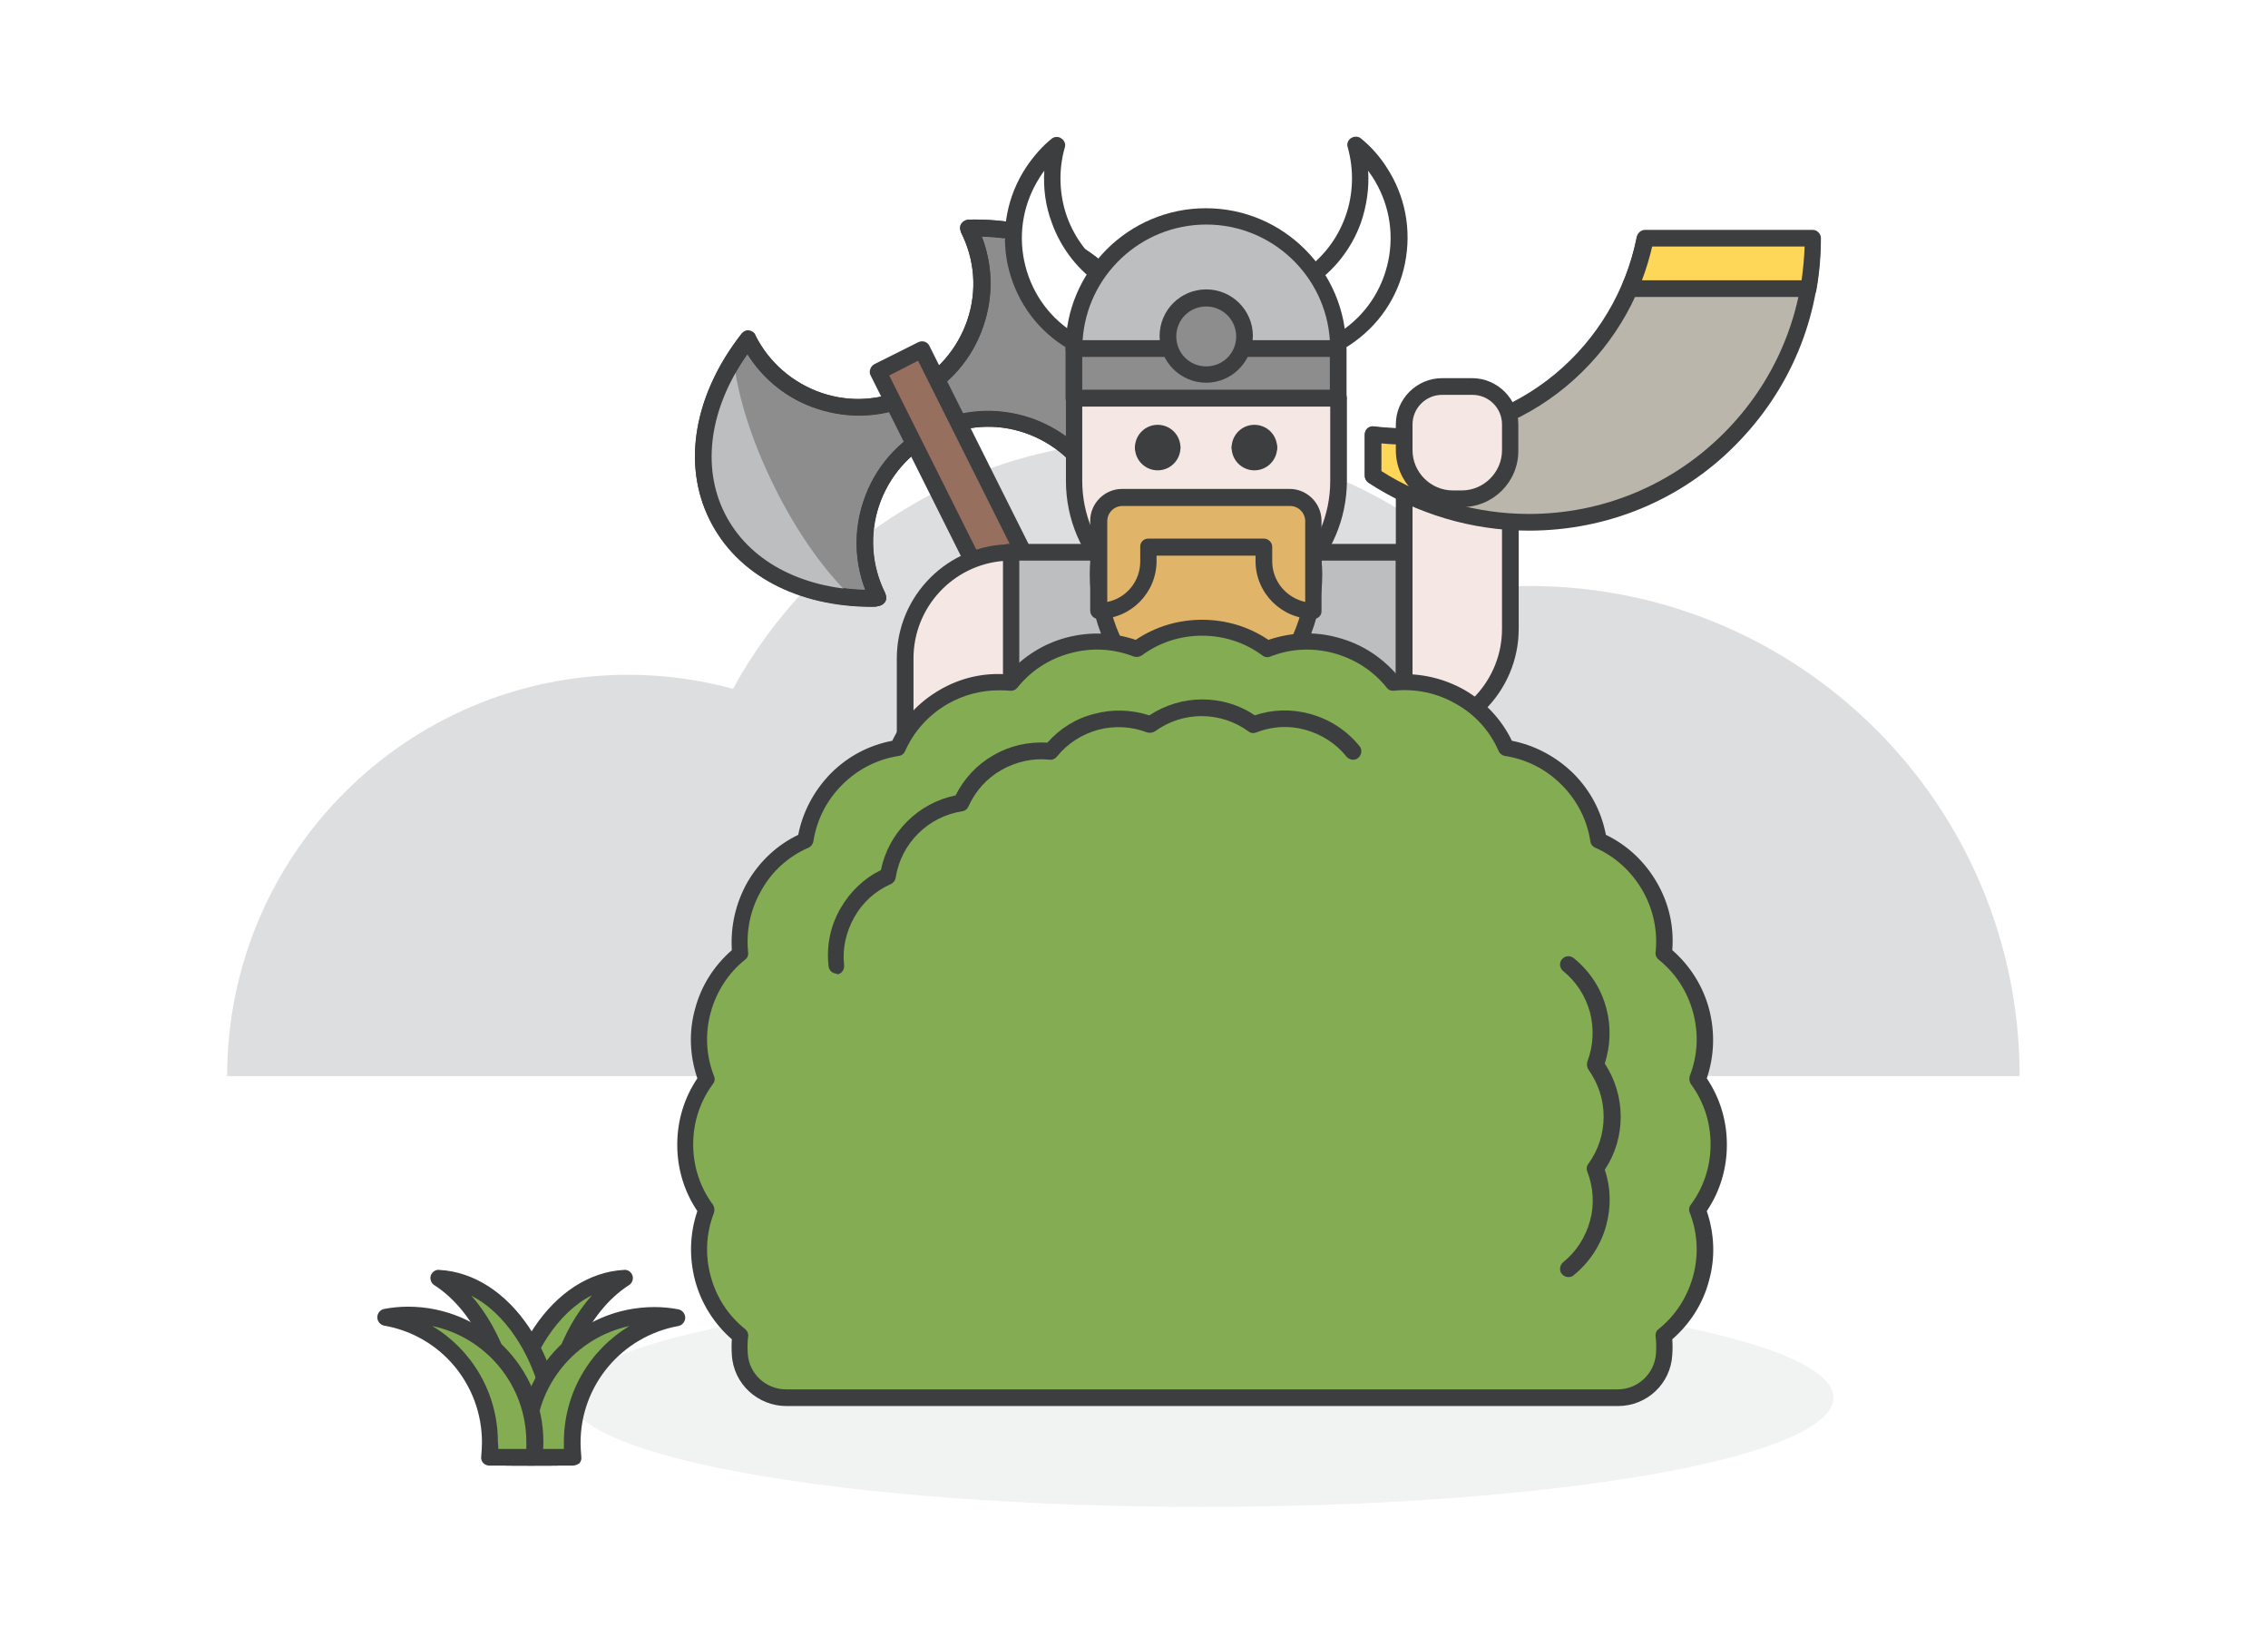 <?xml version="1.0" encoding="utf-8"?>
<!-- Generator: Adobe Illustrator 20.1.0, SVG Export Plug-In . SVG Version: 6.00 Build 0)  -->
<svg version="1.1" id="listening" xmlns="http://www.w3.org/2000/svg" xmlns:xlink="http://www.w3.org/1999/xlink" x="0px" y="0px"
	 viewBox="0 0 598.1 431.7" style="enable-background:new 0 0 598.1 431.7;" xml:space="preserve">
<style type="text/css">
	#listening .st0{opacity:0.5;fill:#BCBEC0;enable-background:new    ;}
	#listening .st1{opacity:0.2;fill:#BCBEC0;enable-background:new    ;}
	#listening .st2{fill:#84AD53;}
	#listening .st3{fill:#3D3E3F;}
	#listening .st4{fill:#8D8D8E;}
	#listening .st5{fill:#BCBEC0;}
	#listening .st6{fill:#966F5E;}
	#listening .st7{fill:#F4E7E4;}
	#listening .st8{fill:#FFFFFF;}
	#listening .st9{fill:none;stroke:#3D3E3F;stroke-width:4;stroke-linecap:round;stroke-miterlimit:10;}
	#listening .st10{fill:#E0B569;}
	#listening .st11{fill:#BAB6AB;}
	#listening .st12{fill:#FFD758;}
</style>
<path class="st0" d="M532.6,283.7c0-71.4-57.9-129.2-129.2-129.2c-3,0-6.1,0.1-9,0.3c-22.9-23.9-55.1-38.7-90.7-38.7
	c-47.6,0-89.1,26.5-110.4,65.5c-8.8-2.4-18.1-3.7-27.6-3.7c-58.4,0-105.8,47.4-105.8,105.8h211.6c0-14.9-3.1-29.1-8.7-42h18.4
	c-4.5,13.2-7,27.3-7,42H532.6z"/>
<ellipse class="st1" cx="317" cy="368.5" rx="166.5" ry="28.8"/>
<g>
	<path class="st2" d="M145.2,380.2c0-19.3,8-36,19.4-43.3c-17.4,1-31.3,21.7-31.3,47.2h11.9C145.3,382.9,145.2,381.6,145.2,380.2z"
		/>
	<path class="st3" d="M145.4,386.4h-11.9c-1.2,0-2.2-1-2.2-2.2c0-26.7,14.6-48.4,33.3-49.4c1-0.1,1.9,0.6,2.2,1.5s-0.1,2-0.9,2.5
		c-11.2,7.2-18.4,23.4-18.4,41.5c0,1.3,0,2.5,0.1,3.8c0,0.6-0.2,1.2-0.6,1.6C146.5,386.1,146,386.4,145.4,386.4z M135.6,382h7.4
		c0-0.6,0-1.2,0-1.8c0-15.3,4.9-29.5,13.1-38.7c-4.4,2.2-8.4,6-11.7,11C139.1,360.5,136,370.9,135.6,382z"/>
	<path class="st2" d="M135.1,380.2c0-19.3-8-36-19.4-43.3c17.4,1,31.3,21.7,31.3,47.2h-12C135.1,382.9,135.1,381.6,135.1,380.2z"/>
	<path class="st3" d="M147,386.4h-12c-0.6,0-1.2-0.2-1.6-0.7c-0.4-0.4-0.6-1-0.6-1.6c0.1-1.3,0.1-2.6,0.1-3.8
		c0-18-7.2-34.3-18.4-41.5c-0.8-0.5-1.2-1.6-0.9-2.5c0.3-0.9,1.2-1.6,2.2-1.5c18.7,1,33.3,22.7,33.3,49.4
		C149.1,385.4,148.2,386.4,147,386.4z M137.3,382h7.4c-0.4-11.1-3.4-21.5-8.7-29.4c-3.3-5-7.4-8.8-11.7-11
		c8.1,9.2,13.1,23.4,13.1,38.7C137.3,380.8,137.3,381.4,137.3,382z"/>
	<path class="st2" d="M151.1,384.2c-0.2-1.3-0.2-2.6-0.2-3.9c0-16.5,11.9-30.2,27.6-33c-1.9-0.3-3.9-0.5-5.9-0.5
		c-18.5,0-33.5,15-33.5,33.5c0,1.3,0.1,2.6,0.2,3.9H151.1z"/>
	<path class="st3" d="M151.1,386.4h-11.8c-1.1,0-2-0.8-2.2-1.9c-0.2-1.4-0.2-2.8-0.2-4.2c0-19.7,16-35.7,35.7-35.7
		c2.1,0,4.2,0.2,6.3,0.6c1,0.2,1.8,1.1,1.8,2.2s-0.8,2-1.8,2.2c-14.9,2.7-25.8,15.6-25.8,30.8c0,1.2,0.1,2.5,0.2,3.7
		c0.1,0.6-0.1,1.2-0.5,1.7C152.3,386.1,151.7,386.4,151.1,386.4z M141.3,382h7.4c0-0.6,0-1.2,0-1.8c0-12.9,6.8-24.3,17.3-30.6
		c-14.1,3-24.8,15.6-24.8,30.6C141.3,380.8,141.3,381.4,141.3,382z"/>
	<path class="st2" d="M129,384.2c0.2-1.3,0.2-2.6,0.2-3.9c0-16.5-11.9-30.2-27.6-33c1.9-0.3,3.9-0.5,5.9-0.5
		c18.5,0,33.5,15,33.5,33.5c0,1.3-0.1,2.6-0.2,3.9H129z"/>
	<path class="st3" d="M140.8,386.4H129c-0.6,0-1.2-0.3-1.6-0.7c-0.4-0.5-0.6-1.1-0.5-1.7c0.1-1.2,0.2-2.5,0.2-3.7
		c0-15.2-10.8-28.2-25.8-30.8c-1-0.2-1.8-1.1-1.8-2.2s0.8-2,1.8-2.2c2.1-0.4,4.2-0.6,6.3-0.6c19.7,0,35.7,16,35.7,35.7
		c0,1.4-0.1,2.8-0.2,4.2C142.9,385.5,141.9,386.4,140.8,386.4z M131.4,382h7.4c0-0.6,0-1.2,0-1.8c0-15-10.6-27.6-24.8-30.6
		c10.5,6.3,17.3,17.7,17.3,30.6C131.4,380.8,131.4,381.4,131.4,382z"/>
</g>
<g id="viking">
	<g>
		<path class="st4" d="M255.5,60.2L255.5,60.2c8.1,16.1,1.6,35.7-14.5,43.7s-35.6,1.5-43.6-14.5c0,0,0,0,0-0.1
			c-11.6,14.8-15.4,32.5-8.2,46.9c7.2,14.4,23.6,22,42.4,21.5c0,0,0,0,0-0.1c-8-16.1-1.5-35.6,14.5-43.6c16.1-8,35.6-1.5,43.6,14.5
			c0,0,0,0,0,0.1c11.6-14.8,15.4-32.5,8.2-46.9C290.7,67.3,274.3,59.8,255.5,60.2z"/>
		<path class="st3" d="M230,159.9c-19.7,0-35.6-8.4-42.8-22.8c-7.4-14.7-4.2-33.1,8.4-49.2c0.5-0.6,1.2-0.9,1.9-0.8s1.4,0.5,1.7,1.2
			c0,0,0,0,0,0.1c3.6,7.2,9.9,12.6,17.5,15.2c7.7,2.6,15.9,2,23.2-1.7c7.2-3.6,12.6-9.9,15.2-17.5c2.6-7.7,2-15.9-1.7-23.2v-0.1
			c-0.3-0.7-0.3-1.5,0.1-2.1c0.4-0.6,1.1-1,1.8-1.1c20.4-0.5,37.1,8,44.4,22.7c7.4,14.7,4.2,33.1-8.4,49.2c-0.5,0.6-1.2,0.9-1.9,0.8
			c-0.7-0.1-1.4-0.5-1.7-1.2c0,0,0,0,0-0.1c-3.6-7.2-9.9-12.6-17.5-15.2c-7.7-2.6-15.9-2-23.2,1.7c-7.2,3.6-12.6,9.9-15.2,17.5
			c-2.6,7.6-2,15.9,1.7,23.2v0.1c0.3,0.7,0.3,1.5-0.1,2.1c-0.4,0.6-1.1,1-1.8,1.1C231.1,159.9,230.5,159.9,230,159.9z M197.1,93.3
			c-9.9,14-12.2,29.5-6,41.9c6.2,12.4,19.9,19.8,37.1,20.3c-2.9-7.5-3.1-15.7-0.5-23.4c2.9-8.8,9.1-15.9,17.4-20.1
			c8.3-4.2,17.7-4.8,26.5-1.9c7.7,2.6,14.1,7.6,18.4,14.4c9.9-14,12.2-29.5,6-41.9s-19.9-19.8-37.1-20.3c2.9,7.5,3.1,15.7,0.5,23.4
			c-2.9,8.8-9.1,15.9-17.4,20.1c-8.3,4.2-17.7,4.8-26.5,1.9C207.8,105.2,201.3,100.1,197.1,93.3z"/>
	</g>
	<g>
		<path class="st5" d="M262.3,60.5c6.9,6.4,14.3,16.6,20.5,28.9c6.2,12.4,9.9,24.4,10.9,33.7c8.5-13.5,10.6-28.7,4.3-41.3
			C291.6,69.2,278.2,61.8,262.3,60.5z"/>
		<path class="st5" d="M204.4,128.7c-6.2-12.4-9.9-24.4-10.9-33.7c-8.5,13.5-10.6,28.7-4.3,41.3s19.7,20,35.6,21.3
			C218,151.2,210.5,141,204.4,128.7z"/>
	</g>
	<path class="st3" d="M230,160c-19.7,0-35.6-8.4-42.8-22.8c-7.4-14.7-4.2-33.1,8.4-49.2c0.5-0.6,1.2-0.9,1.9-0.8s1.4,0.5,1.7,1.2
		l0,0c3.6,7.2,9.9,12.6,17.5,15.2c7.7,2.6,15.9,2,23.2-1.7c7.2-3.6,12.6-9.9,15.2-17.5c2.6-7.7,2-15.9-1.7-23.2v-0.1
		c-0.3-0.7-0.3-1.5,0.1-2.1c0.4-0.6,1.1-1,1.8-1.1c20.4-0.5,37.1,8,44.4,22.7c7.4,14.7,4.2,33.1-8.4,49.2c-0.5,0.6-1.2,0.9-1.9,0.8
		c-0.7-0.1-1.4-0.5-1.7-1.2c0,0,0,0,0-0.1c-3.6-7.2-9.9-12.6-17.5-15.2c-7.7-2.6-15.9-2-23.2,1.7c-15,7.5-21,25.8-13.5,40.7v0.1
		c0.3,0.7,0.3,1.5-0.1,2.1c-0.4,0.6-1.1,1-1.8,1.1C231.1,160,230.6,160,230,160z M197.1,93.4c-9.9,14-12.2,29.5-6,41.9
		s19.9,19.8,37.1,20.3c-6.3-16.5,0.8-35.4,16.9-43.5c8.3-4.2,17.7-4.8,26.5-1.9c7.7,2.6,14.1,7.6,18.4,14.4c9.9-14,12.2-29.5,6-41.9
		s-19.9-19.8-37.1-20.3c2.9,7.5,3.1,15.7,0.5,23.4c-2.9,8.8-9.1,15.9-17.4,20.1c-8.3,4.2-17.7,4.8-26.5,1.9
		C207.8,105.3,201.4,100.2,197.1,93.4z"/>
	
		<rect x="275" y="84.6" transform="matrix(0.894 -0.448 0.448 0.894 -52.369 145.434)" class="st6" width="13" height="197.8"/>
	<path class="st3" d="M320,277c-0.2,0-0.5,0-0.7-0.1c-0.6-0.2-1-0.6-1.3-1.1L229.6,99c-0.3-0.5-0.3-1.1-0.1-1.7s0.6-1,1.1-1.3
		l11.6-5.8c1.1-0.5,2.4-0.1,2.9,1L333.6,268c0.5,1.1,0.1,2.4-1,2.9l-11.6,5.8C320.7,277,320.4,277,320,277z M234.5,99L321,271.9
		l7.7-3.8l-86.6-173L234.5,99z"/>
	<rect x="265.8" y="145.7" class="st5" width="104.5" height="79"/>
	<path class="st3" d="M370.3,226.8H265.8c-1.2,0-2.2-1-2.2-2.2v-79c0-1.2,1-2.2,2.2-2.2h104.5c1.2,0,2.2,1,2.2,2.2v79
		C372.5,225.9,371.5,226.8,370.3,226.8z M268,222.5h100.1v-74.7H268V222.5z"/>
	<path class="st7" d="M318.1,179L318.1,179c-13.2,0-24-10.7-24-24v-6.5H342v6.5C342,168.3,331.3,179,318.1,179z"/>
	<path class="st3" d="M318.1,181.2c-14.4,0-26.1-11.7-26.1-26.1v-6.5c0-1.2,1-2.2,2.2-2.2H342c1.2,0,2.2,1,2.2,2.2v6.5
		C344.2,169.5,332.5,181.2,318.1,181.2z M296.3,150.7v4.3c0,12,9.8,21.8,21.8,21.8s21.8-9.8,21.8-21.8v-4.3H296.3z"/>
	<path class="st8" d="M339.4,76.4c1.7-0.7,3.4-1.6,5-2.7c11.9-7.8,16.8-22.3,13-35.4c2.4,2,4.5,4.3,6.3,7
		c9.6,14.6,5.6,34.3-9.1,43.9c-1.6,1.1-3.3,1.9-5,2.7L339.4,76.4z"/>
	<path class="st3" d="M349.7,94.1c-0.7,0-1.4-0.4-1.8-1l-10.2-15.6c-0.4-0.5-0.5-1.2-0.3-1.8c0.2-0.6,0.6-1.1,1.2-1.4
		c1.6-0.7,3.2-1.5,4.6-2.5c5.4-3.5,9.4-8.6,11.6-14.7c2.1-5.8,2.3-12.3,0.6-18.3c-0.3-0.9,0.1-1.9,0.9-2.4s1.9-0.5,2.6,0.1
		c2.6,2.1,4.9,4.7,6.7,7.5c5,7.6,6.7,16.6,4.9,25.5c-1.8,8.9-7,16.5-14.6,21.5c-1.6,1.1-3.4,2-5.3,2.8
		C350.3,94.1,350,94.1,349.7,94.1z M342.6,77.3l7.8,11.9c1-0.5,2-1.1,3-1.7c6.6-4.3,11.1-11,12.7-18.7s0.1-15.6-4.2-22.2
		c-0.4-0.5-0.7-1.1-1.1-1.6c0.3,4.6-0.4,9.3-1.9,13.7c-2.5,6.9-7.1,12.8-13.3,16.8C344.6,76.2,343.6,76.7,342.6,77.3z"/>
	<path class="st8" d="M296.7,76.4c-1.7-0.7-3.4-1.6-5-2.7c-11.9-7.8-16.8-22.3-13-35.4c-2.4,2-4.5,4.3-6.3,7
		c-9.6,14.6-5.6,34.3,9.1,43.9c1.6,1.1,3.3,1.9,5,2.7L296.7,76.4z"/>
	<path class="st3" d="M286.5,94.1c-0.3,0-0.6-0.1-0.9-0.2c-1.9-0.8-3.6-1.8-5.3-2.8c-7.6-5-12.7-12.6-14.6-21.5
		c-1.8-8.9-0.1-17.9,4.9-25.5c1.9-2.8,4.1-5.4,6.7-7.5c0.7-0.6,1.8-0.7,2.6-0.1c0.8,0.5,1.2,1.5,0.9,2.4c-1.7,5.9-1.5,12.4,0.6,18.3
		c2.2,6,6.2,11.1,11.6,14.7c1.4,1,3,1.8,4.6,2.5c0.6,0.3,1,0.8,1.2,1.4s0.1,1.3-0.3,1.8l-10.2,15.6
		C287.9,93.8,287.2,94.1,286.5,94.1z M275.4,45c-0.4,0.5-0.7,1-1.1,1.6c-4.3,6.6-5.8,14.5-4.2,22.2c1.6,7.7,6.1,14.4,12.7,18.7
		c0.9,0.6,1.9,1.2,3,1.7l7.8-11.9c-1-0.5-2-1.1-2.9-1.7c-6.2-4.1-10.8-9.9-13.3-16.8C275.7,54.3,275.1,49.6,275.4,45z"/>
	<path class="st5" d="M318.1,57.1c19.2,0,34.8,15.6,34.8,34.8h-69.7C283.2,72.7,298.8,57.1,318.1,57.1z"/>
	<path class="st3" d="M352.9,94.1h-69.7c-1.2,0-2.2-1-2.2-2.2c0-20.4,16.6-37,37-37s37,16.6,37,37C355.1,93.1,354.1,94.1,352.9,94.1
		z M285.5,89.7h65.2c-1.1-17-15.3-30.5-32.6-30.5S286.6,72.7,285.5,89.7z"/>
	<rect x="283.2" y="91.9" class="st4" width="69.7" height="13.1"/>
	<path class="st3" d="M352.9,107.2h-69.7c-1.2,0-2.2-1-2.2-2.2V91.9c0-1.2,1-2.2,2.2-2.2h69.7c1.2,0,2.2,1,2.2,2.2V105
		C355.1,106.2,354.1,107.2,352.9,107.2z M285.4,102.8h65.3v-8.7h-65.3L285.4,102.8L285.4,102.8z"/>
	<path class="st7" d="M283.2,105h69.7v21.8c0,19.2-15.6,34.8-34.8,34.8l0,0c-19.2,0-34.8-15.6-34.8-34.8V105H283.2z"/>
	<path class="st3" d="M318.1,163.8c-20.4,0-37-16.6-37-37V105c0-1.2,1-2.2,2.2-2.2H353c1.2,0,2.2,1,2.2,2.2v21.8
		C355.1,147.2,338.5,163.8,318.1,163.8z M285.4,107.2v19.6c0,18,14.6,32.7,32.7,32.7s32.7-14.6,32.7-32.7v-19.6
		C350.8,107.2,285.4,107.2,285.4,107.2z"/>
	<g>
		<line class="st9" x1="301.3" y1="118" x2="309.3" y2="118"/>
		<line class="st9" x1="326.8" y1="118" x2="334.8" y2="118"/>
	</g>
	<g id="eyes">
		<circle class="st3" cx="330.8" cy="118" r="6"/>
		<circle class="st3" cx="305.3" cy="118" r="6"/>
	</g>
	<circle class="st4" cx="318.1" cy="88.7" r="10.1"/>
	<path class="st3" d="M318.1,100.9c-6.8,0-12.3-5.5-12.3-12.3s5.5-12.3,12.3-12.3s12.3,5.5,12.3,12.3
		C330.3,95.4,324.8,100.9,318.1,100.9z M318.1,80.8c-4.4,0-7.9,3.5-7.9,7.9s3.5,7.9,7.9,7.9s7.9-3.5,7.9-7.9S322.4,80.8,318.1,80.8z
		"/>
	<path class="st10" d="M290.4,144.3c-0.6,2.2-0.9,4.6-0.9,7c0,28.5,28.5,42.8,28.5,42.8s28.5-14.3,28.5-42.8c0-2.4-0.3-4.8-0.9-7
		H290.4z"/>
	<path class="st3" d="M318.1,196.3c-0.3,0-0.7-0.1-1-0.2c-0.3-0.2-7.5-3.8-14.8-11.1c-9.7-9.7-14.9-21.4-14.9-33.6
		c0-2.6,0.3-5.1,0.9-7.6c0.2-1,1.1-1.6,2.1-1.6h55.3c1,0,1.9,0.7,2.1,1.6c0.6,2.5,0.9,5,0.9,7.6c0,12.3-5.2,23.9-14.9,33.6
		c-7.3,7.3-14.5,10.9-14.8,11.1C318.7,196.2,318.4,196.3,318.1,196.3z M292.2,146.5c-0.3,1.6-0.4,3.2-0.4,4.8
		c0,11.2,4.6,21.5,13.6,30.5c5.3,5.3,10.6,8.5,12.7,9.7c2.1-1.2,7.5-4.5,12.8-9.8c9-9,13.5-19.3,13.5-30.4c0-1.6-0.1-3.2-0.4-4.8
		H292.2z"/>
	<g id="mustache">
		<path class="st10" d="M302.8,131.1h30.5h6.8c3.4,0,6.2,2.8,6.2,6.2v6.8V161c-7.2,0-13.1-5.8-13.1-13.1v-3.8h-30.5v3.8
			c0,7.2-5.8,13.1-13.1,13.1v-16.9v-6.8c0-3.4,2.8-6.2,6.2-6.2H302.8z"/>
		<path class="st3" d="M346.4,163.2c-8.4,0-15.3-6.8-15.3-15.3v-1.6H305v1.6c0,8.4-6.8,15.3-15.3,15.3c-1.2,0-2.2-1-2.2-2.2v-23.7
			c0-4.6,3.8-8.4,8.4-8.4h44.2c4.6,0,8.4,3.8,8.4,8.4V161C348.6,162.2,347.6,163.2,346.4,163.2z M302.8,142h30.5
			c1.2,0,2.2,1,2.2,2.2v3.8c0,5.2,3.7,9.6,8.7,10.7v-21.3c0-2.2-1.8-4-4-4H296c-2.2,0-4,1.8-4,4v21.3c5-1,8.7-5.4,8.7-10.7v-3.8
			C300.6,143,301.6,142,302.8,142z"/>
	</g>
	<path class="st7" d="M266.7,145.6L266.7,145.6v77.8h-28v-49.8C238.7,158.1,251.3,145.6,266.7,145.6z"/>
	<path class="st3" d="M266.7,225.6h-28c-1.2,0-2.2-1-2.2-2.2v-49.8c0-16.6,13.5-30.1,30.1-30.1c1.2,0,2.2,1,2.2,2.2v77.8
		C268.9,224.6,267.9,225.6,266.7,225.6z M240.9,221.2h23.6v-73.3c-13.2,1.1-23.6,12.2-23.6,25.7V221.2z"/>
	<g id="listening-tube">
		<path class="st7" d="M370.3,193.8L370.3,193.8V116h28v49.8C398.3,181.3,385.8,193.8,370.3,193.8z"/>
		<path class="st3" d="M370.3,196c-1.2,0-2.2-1-2.2-2.2V116c0-1.2,1-2.2,2.2-2.2h28c1.2,0,2.2,1,2.2,2.2v49.8
			C400.5,182.4,386.9,196,370.3,196z M372.5,118.2v73.3c13.2-1.1,23.6-12.2,23.6-25.7v-47.6C396.1,118.2,372.5,118.2,372.5,118.2z"
			/>
		<path class="st11" d="M433.9,62.8C428,92.6,401.7,115,370.2,115c-2.7,0-5.4-0.2-8.1-0.5v10.9c11.8,7.8,25.9,12.3,41.1,12.3
			c41.3,0,74.9-33.5,74.9-74.9C478.1,62.8,433.9,62.8,433.9,62.8z"/>
		<path class="st3" d="M403.2,139.9c-15.1,0-29.7-4.4-42.3-12.6c-0.6-0.4-1-1.1-1-1.8v-10.9c0-0.6,0.3-1.2,0.7-1.6
			c0.5-0.4,1.1-0.6,1.7-0.5c2.6,0.3,5.2,0.5,7.8,0.5c14.6,0,28.8-5.1,40-14.4c11.1-9.2,18.7-22,21.5-36c0.2-1,1.1-1.8,2.1-1.8h44.2
			c1.2,0,2.2,1,2.2,2.2c0,20.6-8,39.9-22.6,54.5C443.2,131.9,423.8,139.9,403.2,139.9z M364.3,124.2c11.6,7.4,25.1,11.3,38.9,11.3
			c19.4,0,37.7-7.6,51.4-21.3c13.2-13.2,20.7-30.6,21.3-49.2h-40.2c-3.2,14.3-11.2,27.3-22.6,36.8c-12,10-27.2,15.5-42.8,15.5
			c-2,0-3.9-0.1-5.9-0.3L364.3,124.2L364.3,124.2z"/>
		<path class="st12" d="M375.4,114.8c-1.7,0.1-3.4,0.2-5.2,0.2c-2.7,0-5.4-0.2-8.1-0.5v10.9c4.2,2.7,8.6,5.1,13.3,6.9L375.4,114.8
			L375.4,114.8z"/>
		<path class="st3" d="M375.4,134.5c-0.3,0-0.6-0.1-0.8-0.2c-4.8-1.9-9.4-4.3-13.7-7.1c-0.6-0.4-1-1.1-1-1.8v-10.9
			c0-0.6,0.3-1.2,0.7-1.6c0.5-0.4,1.1-0.6,1.7-0.5c2.6,0.3,5.2,0.5,7.8,0.5c1.6,0,3.3-0.1,5-0.2c0.6,0,1.2,0.2,1.7,0.6
			c0.4,0.4,0.7,1,0.7,1.6v17.5c0,0.7-0.4,1.4-1,1.8C376.3,134.4,375.9,134.5,375.4,134.5z M364.3,124.2c2.8,1.8,5.8,3.4,8.9,4.8
			v-11.9c-1,0-2,0.1-3,0.1c-2,0-3.9-0.1-5.9-0.3V124.2z"/>
		<path class="st12" d="M429.7,76.1h47.2c0.8-4.3,1.2-8.7,1.2-13.3h-44.2C433,67.4,431.6,71.9,429.7,76.1z"/>
		<path class="st3" d="M476.9,78.3h-47.2c-0.7,0-1.4-0.4-1.8-1s-0.5-1.4-0.2-2.1c1.8-4.1,3.1-8.4,4-12.8c0.2-1,1.1-1.8,2.1-1.8H478
			c1.2,0,2.2,1,2.2,2.2c0,4.6-0.4,9.2-1.2,13.7C478.9,77.5,478,78.3,476.9,78.3z M433,73.9h42.1c0.4-2.9,0.7-5.9,0.8-8.9h-40.2
			C435,68,434.1,71,433,73.9z"/>
		<path class="st7" d="M385.5,131.5h-2.4c-7.1,0-12.8-5.7-12.8-12.8v-6.8c0-5.5,4.5-10,10-10h7.9c5.5,0,10,4.5,10,10v6.8
			C398.3,125.8,392.6,131.5,385.5,131.5z"/>
		<path class="st3" d="M385.5,133.7h-2.4c-8.3,0-15-6.7-15-15v-6.8c0-6.7,5.5-12.2,12.2-12.2h7.9c6.7,0,12.2,5.5,12.2,12.2v6.8
			C400.5,127,393.8,133.7,385.5,133.7z M380.3,104.1c-4.3,0-7.8,3.5-7.8,7.8v6.8c0,5.8,4.8,10.6,10.6,10.6h2.4
			c5.8,0,10.6-4.8,10.6-10.6v-6.8c0-4.3-3.5-7.8-7.8-7.8H380.3z"/>
	</g>
	<rect x="265.8" y="205" class="st4" width="104.5" height="13.1"/>
	<path class="st3" d="M370.3,220.3H265.8c-1.2,0-2.2-1-2.2-2.2V205c0-1.2,1-2.2,2.2-2.2h104.5c1.2,0,2.2,1,2.2,2.2v13.1
		C372.5,219.3,371.5,220.3,370.3,220.3z M268,215.9h100.1v-8.7H268V215.9z"/>
	<path class="st7" d="M251.5,207.9h2.4c7.1,0,12.8,5.7,12.8,12.8v6.8c0,5.5-4.5,10-10,10h-7.9c-5.5,0-10-4.5-10-10v-6.8
		C238.7,213.6,244.5,207.9,251.5,207.9z"/>
	<path class="st3" d="M256.7,239.7h-7.9c-6.7,0-12.2-5.5-12.2-12.2v-6.8c0-8.3,6.7-15,15-15h2.4c8.3,0,15,6.7,15,15v6.8
		C268.9,234.2,263.4,239.7,256.7,239.7z M251.5,210.1c-5.8,0-10.6,4.8-10.6,10.6v6.8c0,4.3,3.5,7.8,7.8,7.8h7.9
		c4.3,0,7.8-3.5,7.8-7.8v-6.8c0-5.8-4.8-10.6-10.6-10.6H251.5z"/>
</g>
<g id="bush">
	<path class="st2" d="M186.3,318.9c-2.2,5.6-2.6,11.9-1,18.1s5.2,11.4,9.9,15.2c-0.2,1.6-0.2,3.3-0.1,4.9
		c0.4,6.4,5.8,11.4,12.2,11.4h219.3c6.4,0,11.8-5,12.2-11.4c0.1-1.7,0.1-3.3-0.1-4.9c4.7-3.7,8.2-9,9.9-15.2s1.2-12.5-1-18.1
		c3.5-4.8,5.6-10.8,5.6-17.2c0-6.4-2.1-12.4-5.6-17.2c2.2-5.6,2.6-11.9,1-18.1s-5.2-11.4-9.9-15.2c0.6-5.9-0.5-12.1-3.7-17.7
		c-3.2-5.6-8-9.7-13.5-12.1c-0.9-5.9-3.7-11.6-8.2-16.1s-10.2-7.3-16.1-8.2c-2.4-5.5-6.5-10.2-12.1-13.5c-5.6-3.2-11.8-4.4-17.7-3.7
		c-3.7-4.7-9-8.2-15.2-9.9s-12.5-1.2-18.1,1c-4.8-3.5-10.8-5.6-17.2-5.6s-12.4,2.1-17.2,5.6c-5.6-2.2-11.9-2.6-18.1-1
		c-6.2,1.7-11.4,5.2-15.2,9.9c-5.9-0.6-12.1,0.5-17.7,3.7c-5.6,3.2-9.7,8-12.1,13.5c-5.9,0.9-11.6,3.7-16.1,8.2s-7.3,10.2-8.2,16.1
		c-5.5,2.4-10.2,6.5-13.5,12.1c-3.2,5.6-4.4,11.8-3.7,17.7c-4.7,3.7-8.2,9-9.9,15.2s-1.2,12.5,1,18.1c-3.5,4.8-5.6,10.8-5.6,17.2
		C180.7,308.2,182.8,314.1,186.3,318.9z"/>
	<path class="st3" d="M426.7,370.7H207.4c-7.6,0-14-5.9-14.4-13.5c-0.1-1.4-0.1-2.8,0-4.1c-4.7-4.1-8.1-9.5-9.7-15.5
		c-1.6-6.1-1.4-12.4,0.6-18.3c-3.5-5.2-5.3-11.2-5.3-17.5s1.8-12.3,5.3-17.5c-2-5.9-2.3-12.2-0.6-18.3c1.6-6.1,5-11.4,9.7-15.5
		c-0.4-6.2,1-12.4,4.1-17.9c3.2-5.5,7.8-9.8,13.4-12.5c1.2-6.1,4.2-11.7,8.6-16.2c4.5-4.5,10-7.4,16.2-8.6c2.7-5.6,7-10.2,12.5-13.4
		s11.6-4.6,17.9-4.1c4.1-4.7,9.5-8.1,15.5-9.7c6.1-1.6,12.4-1.4,18.3,0.6c5.2-3.5,11.2-5.3,17.5-5.3s12.3,1.8,17.5,5.3
		c5.9-2,12.2-2.3,18.3-0.6c6.1,1.6,11.4,5,15.5,9.7c6.2-0.4,12.4,1,17.9,4.1c5.5,3.2,9.8,7.8,12.5,13.4c6.1,1.2,11.7,4.2,16.2,8.6
		c4.5,4.5,7.4,10,8.6,16.2c5.6,2.7,10.2,7,13.4,12.5c3.2,5.5,4.6,11.6,4.1,17.9c4.7,4.1,8.1,9.5,9.7,15.5c1.6,6.1,1.4,12.4-0.6,18.3
		c3.5,5.2,5.3,11.2,5.3,17.5s-1.8,12.3-5.3,17.5c2,5.9,2.3,12.2,0.6,18.3c-1.6,6.1-5,11.4-9.7,15.5c0.1,1.4,0.1,2.8,0,4.1
		C440.6,364.8,434.3,370.7,426.7,370.7z M263.4,182c-4.7,0-9.3,1.2-13.5,3.6c-5,2.9-8.9,7.2-11.2,12.4c-0.3,0.7-0.9,1.2-1.7,1.3
		c-5.7,0.9-10.8,3.5-14.9,7.6c-4.1,4.1-6.7,9.2-7.6,14.9c-0.1,0.7-0.6,1.4-1.3,1.7c-5.3,2.3-9.6,6.2-12.4,11.2
		c-2.9,5-4.1,10.7-3.5,16.4c0.1,0.7-0.2,1.5-0.8,1.9c-4.5,3.6-7.6,8.5-9.1,14c-1.5,5.6-1.2,11.4,0.9,16.7c0.3,0.7,0.2,1.5-0.3,2.1
		c-3.4,4.6-5.2,10.1-5.2,15.9s1.8,11.3,5.2,15.9c0.4,0.6,0.5,1.4,0.3,2.1c-2.1,5.4-2.4,11.1-0.9,16.7s4.6,10.4,9.1,14
		c0.6,0.5,0.9,1.2,0.8,1.9c-0.2,1.5-0.2,3.1-0.1,4.6c0.3,5.2,4.7,9.4,10.1,9.4h219.3c5.3,0,9.7-4.1,10.1-9.4
		c0.1-1.5,0.1-3.1-0.1-4.6c-0.1-0.7,0.2-1.5,0.8-1.9c4.5-3.6,7.6-8.5,9.1-14c1.5-5.6,1.2-11.3-0.9-16.7c-0.3-0.7-0.2-1.5,0.3-2.1
		c3.4-4.6,5.2-10.1,5.2-15.9s-1.8-11.3-5.2-15.9c-0.4-0.6-0.5-1.4-0.3-2.1c2.1-5.4,2.4-11.1,0.9-16.7s-4.6-10.4-9.1-14
		c-0.6-0.5-0.9-1.2-0.8-1.9c0.6-5.7-0.6-11.4-3.5-16.4s-7.2-8.9-12.4-11.2c-0.7-0.3-1.2-0.9-1.3-1.7c-0.9-5.7-3.5-10.8-7.6-14.9
		c-4.1-4.1-9.2-6.7-14.9-7.6c-0.7-0.1-1.4-0.6-1.7-1.3c-2.3-5.3-6.2-9.6-11.2-12.4c-5-2.9-10.7-4.1-16.4-3.5
		c-0.7,0.1-1.5-0.2-1.9-0.8c-3.6-4.5-8.5-7.6-14-9.1c-5.6-1.5-11.4-1.2-16.7,0.9c-0.7,0.3-1.5,0.2-2.1-0.3
		c-4.6-3.4-10.1-5.2-15.9-5.2s-11.3,1.8-15.9,5.2c-0.6,0.4-1.4,0.5-2.1,0.3c-5.4-2.1-11.1-2.4-16.7-0.9s-10.4,4.6-14,9.1
		c-0.5,0.6-1.2,0.9-1.9,0.8C265.4,182,264.4,182,263.4,182z"/>
	<path class="st3" d="M413.6,336.7c-0.6,0-1.3-0.3-1.7-0.8c-0.8-0.9-0.6-2.3,0.3-3.1c3.5-2.8,5.9-6.6,7.1-10.9s0.9-8.8-0.7-13
		c-0.3-0.7-0.2-1.5,0.3-2.1c2.6-3.6,4-7.9,4-12.4s-1.4-8.7-4-12.4c-0.4-0.6-0.5-1.4-0.3-2.1c1.6-4.2,1.8-8.7,0.7-13
		c-1.2-4.3-3.6-8.1-7.1-10.9c-0.9-0.8-1.1-2.1-0.3-3.1c0.8-0.9,2.1-1.1,3.1-0.3c4.2,3.4,7.2,7.9,8.6,13.2c1.3,4.8,1.1,9.9-0.4,14.6
		c2.7,4.1,4.2,9,4.2,14s-1.4,9.8-4.2,14c1.6,4.7,1.7,9.7,0.4,14.6c-1.4,5.2-4.4,9.8-8.6,13.2C414.6,336.6,414.1,336.7,413.6,336.7z"
		/>
	<path class="st3" d="M220.7,256.7c-1.1,0-2.1-0.8-2.2-2c-0.6-5.4,0.5-10.7,3.2-15.3c2.5-4.3,6.1-7.8,10.6-10
		c1-4.9,3.4-9.3,6.9-12.8s7.9-5.9,12.8-6.9c2.2-4.4,5.6-8.1,10-10.6c4.3-2.5,9.2-3.6,14.2-3.3c3.3-3.7,7.5-6.4,12.4-7.6
		c4.8-1.3,9.8-1.1,14.5,0.4c4.1-2.7,8.9-4.2,13.9-4.2s9.8,1.4,13.9,4.2c4.7-1.6,9.7-1.7,14.5-0.4c5.2,1.4,9.8,4.4,13.1,8.5
		c0.8,0.9,0.6,2.3-0.3,3.1s-2.3,0.6-3.1-0.3c-2.8-3.5-6.6-5.9-10.9-7.1c-4.3-1.2-8.8-0.9-12.9,0.7c-0.7,0.3-1.5,0.2-2.1-0.3
		c-3.6-2.6-7.9-4-12.3-4c-4.5,0-8.7,1.4-12.3,4c-0.6,0.4-1.4,0.5-2.1,0.3c-4.2-1.6-8.6-1.8-12.9-0.7c-4.3,1.2-8.1,3.6-10.9,7.1
		c-0.5,0.6-1.2,0.9-1.9,0.8c-4.4-0.5-8.8,0.5-12.7,2.7c-3.9,2.2-6.9,5.6-8.7,9.6c-0.3,0.7-0.9,1.2-1.7,1.3
		c-4.4,0.7-8.4,2.7-11.6,5.9c-3.2,3.2-5.2,7.2-5.9,11.6c-0.1,0.7-0.6,1.4-1.3,1.7c-4.1,1.8-7.4,4.8-9.6,8.7
		c-2.2,3.9-3.2,8.3-2.7,12.7c0.1,1.2-0.7,2.3-1.9,2.4C220.8,256.7,220.7,256.7,220.7,256.7z"/>
</g>

<script>
	
</script>

<style>
	#eyes {
		-webkit-animation: eyes 6s ease-in-out both infinite;
		        animation: eyes 6s ease-in-out both infinite;
	}

	#listening-tube {
		-webkit-transform-origin: 384.25px 176.8px 0px;
		    -ms-transform-origin: 384.25px 176.8px 0px;
		        transform-origin: 384.25px 176.8px 0px;
		-webkit-animation: tube-rotation 6s ease-in-out both infinite;
		        animation: tube-rotation 6s ease-in-out both infinite;
	}

	#viking {
		-webkit-animation: viking 6s ease-in-out both infinite;
		        animation: viking 6s ease-in-out both infinite;
	}

	#bush {
		-webkit-transform-origin: 317px 370.7px;
		    -ms-transform-origin: 317px 370.7px;
		        transform-origin: 317px 370.7px;
		-webkit-animation: bush 6s ease-in-out both infinite;
		        animation: bush 6s ease-in-out both infinite;
	}

	@-webkit-keyframes bush {
		12.5% {
			-webkit-transform: none;
			        transform: none;
		}
		15% {
			-webkit-transform: scale(1.01, .99);
			        transform: scale(1.01, .99);
		}
		17.5% {
			-webkit-transform: scale(.99, 1.01);
			        transform: scale(.99, 1.01);
		}
		20% {
			-webkit-transform: none;
			        transform: none;
		}

		75% {
			-webkit-transform: none;
			        transform: none;
		}
		76.6% {
			-webkit-transform: scale(.99, 1.01);
			        transform: scale(.99, 1.01);
		}
		78.2% {
			-webkit-transform: scale(1.01, .99);
			        transform: scale(1.01, .99);
		}
		80% {
			-webkit-transform: none;
			        transform: none;
		}
	}

	@keyframes bush {
		12.5% {
			-webkit-transform: none;
			        transform: none;
		}
		15% {
			-webkit-transform: scale(1.01, .99);
			        transform: scale(1.01, .99);
		}
		17.5% {
			-webkit-transform: scale(.99, 1.01);
			        transform: scale(.99, 1.01);
		}
		20% {
			-webkit-transform: none;
			        transform: none;
		}

		75% {
			-webkit-transform: none;
			        transform: none;
		}
		76.6% {
			-webkit-transform: scale(.99, 1.01);
			        transform: scale(.99, 1.01);
		}
		78.2% {
			-webkit-transform: scale(1.01, .99);
			        transform: scale(1.01, .99);
		}
		80% {
			-webkit-transform: none;
			        transform: none;
		}
	}

	@-webkit-keyframes viking {
		10% {
			-webkit-transform: none;
			        transform: none;
		}
		20% {
			-webkit-transform: translateY(10px);
			        transform: translateY(10px);
		}
		75% {
			-webkit-transform: translateY(10px);
			        transform: translateY(10px);
		}
		80% {
			-webkit-transform: none;
			        transform: none;
		}
	}

	@keyframes viking {
		10% {
			-webkit-transform: none;
			        transform: none;
		}
		20% {
			-webkit-transform: translateY(10px);
			        transform: translateY(10px);
		}
		75% {
			-webkit-transform: translateY(10px);
			        transform: translateY(10px);
		}
		80% {
			-webkit-transform: none;
			        transform: none;
		}
	}

	@-webkit-keyframes tube-rotation {
		20% {
			-webkit-transform: none;
			        transform: none;
		}
		25% {
			-webkit-transform: rotate(-4deg);
			        transform: rotate(-4deg);
		}
		75% {
			-webkit-transform: rotate(-4deg);
			        transform: rotate(-4deg);
		}
		80% {
			-webkit-transform: none;
			        transform: none;
		}
	}

	@keyframes tube-rotation {
		20% {
			-webkit-transform: none;
			        transform: none;
		}
		25% {
			-webkit-transform: rotate(-4deg);
			        transform: rotate(-4deg);
		}
		75% {
			-webkit-transform: rotate(-4deg);
			        transform: rotate(-4deg);
		}
		80% {
			-webkit-transform: none;
			        transform: none;
		}
	}

	@-webkit-keyframes eyes {
		20% {
			opacity: 1;
		}
		20.1% {
			opacity: 0;
		}
		75% {
			opacity: 0;
		}
		75.1% {
			opacity: 1;
		}
	}

	@keyframes eyes {
		20% {
			opacity: 1;
		}
		20.1% {
			opacity: 0;
		}
		75% {
			opacity: 0;
		}
		75.1% {
			opacity: 1;
		}
	}
</style>
</svg>
